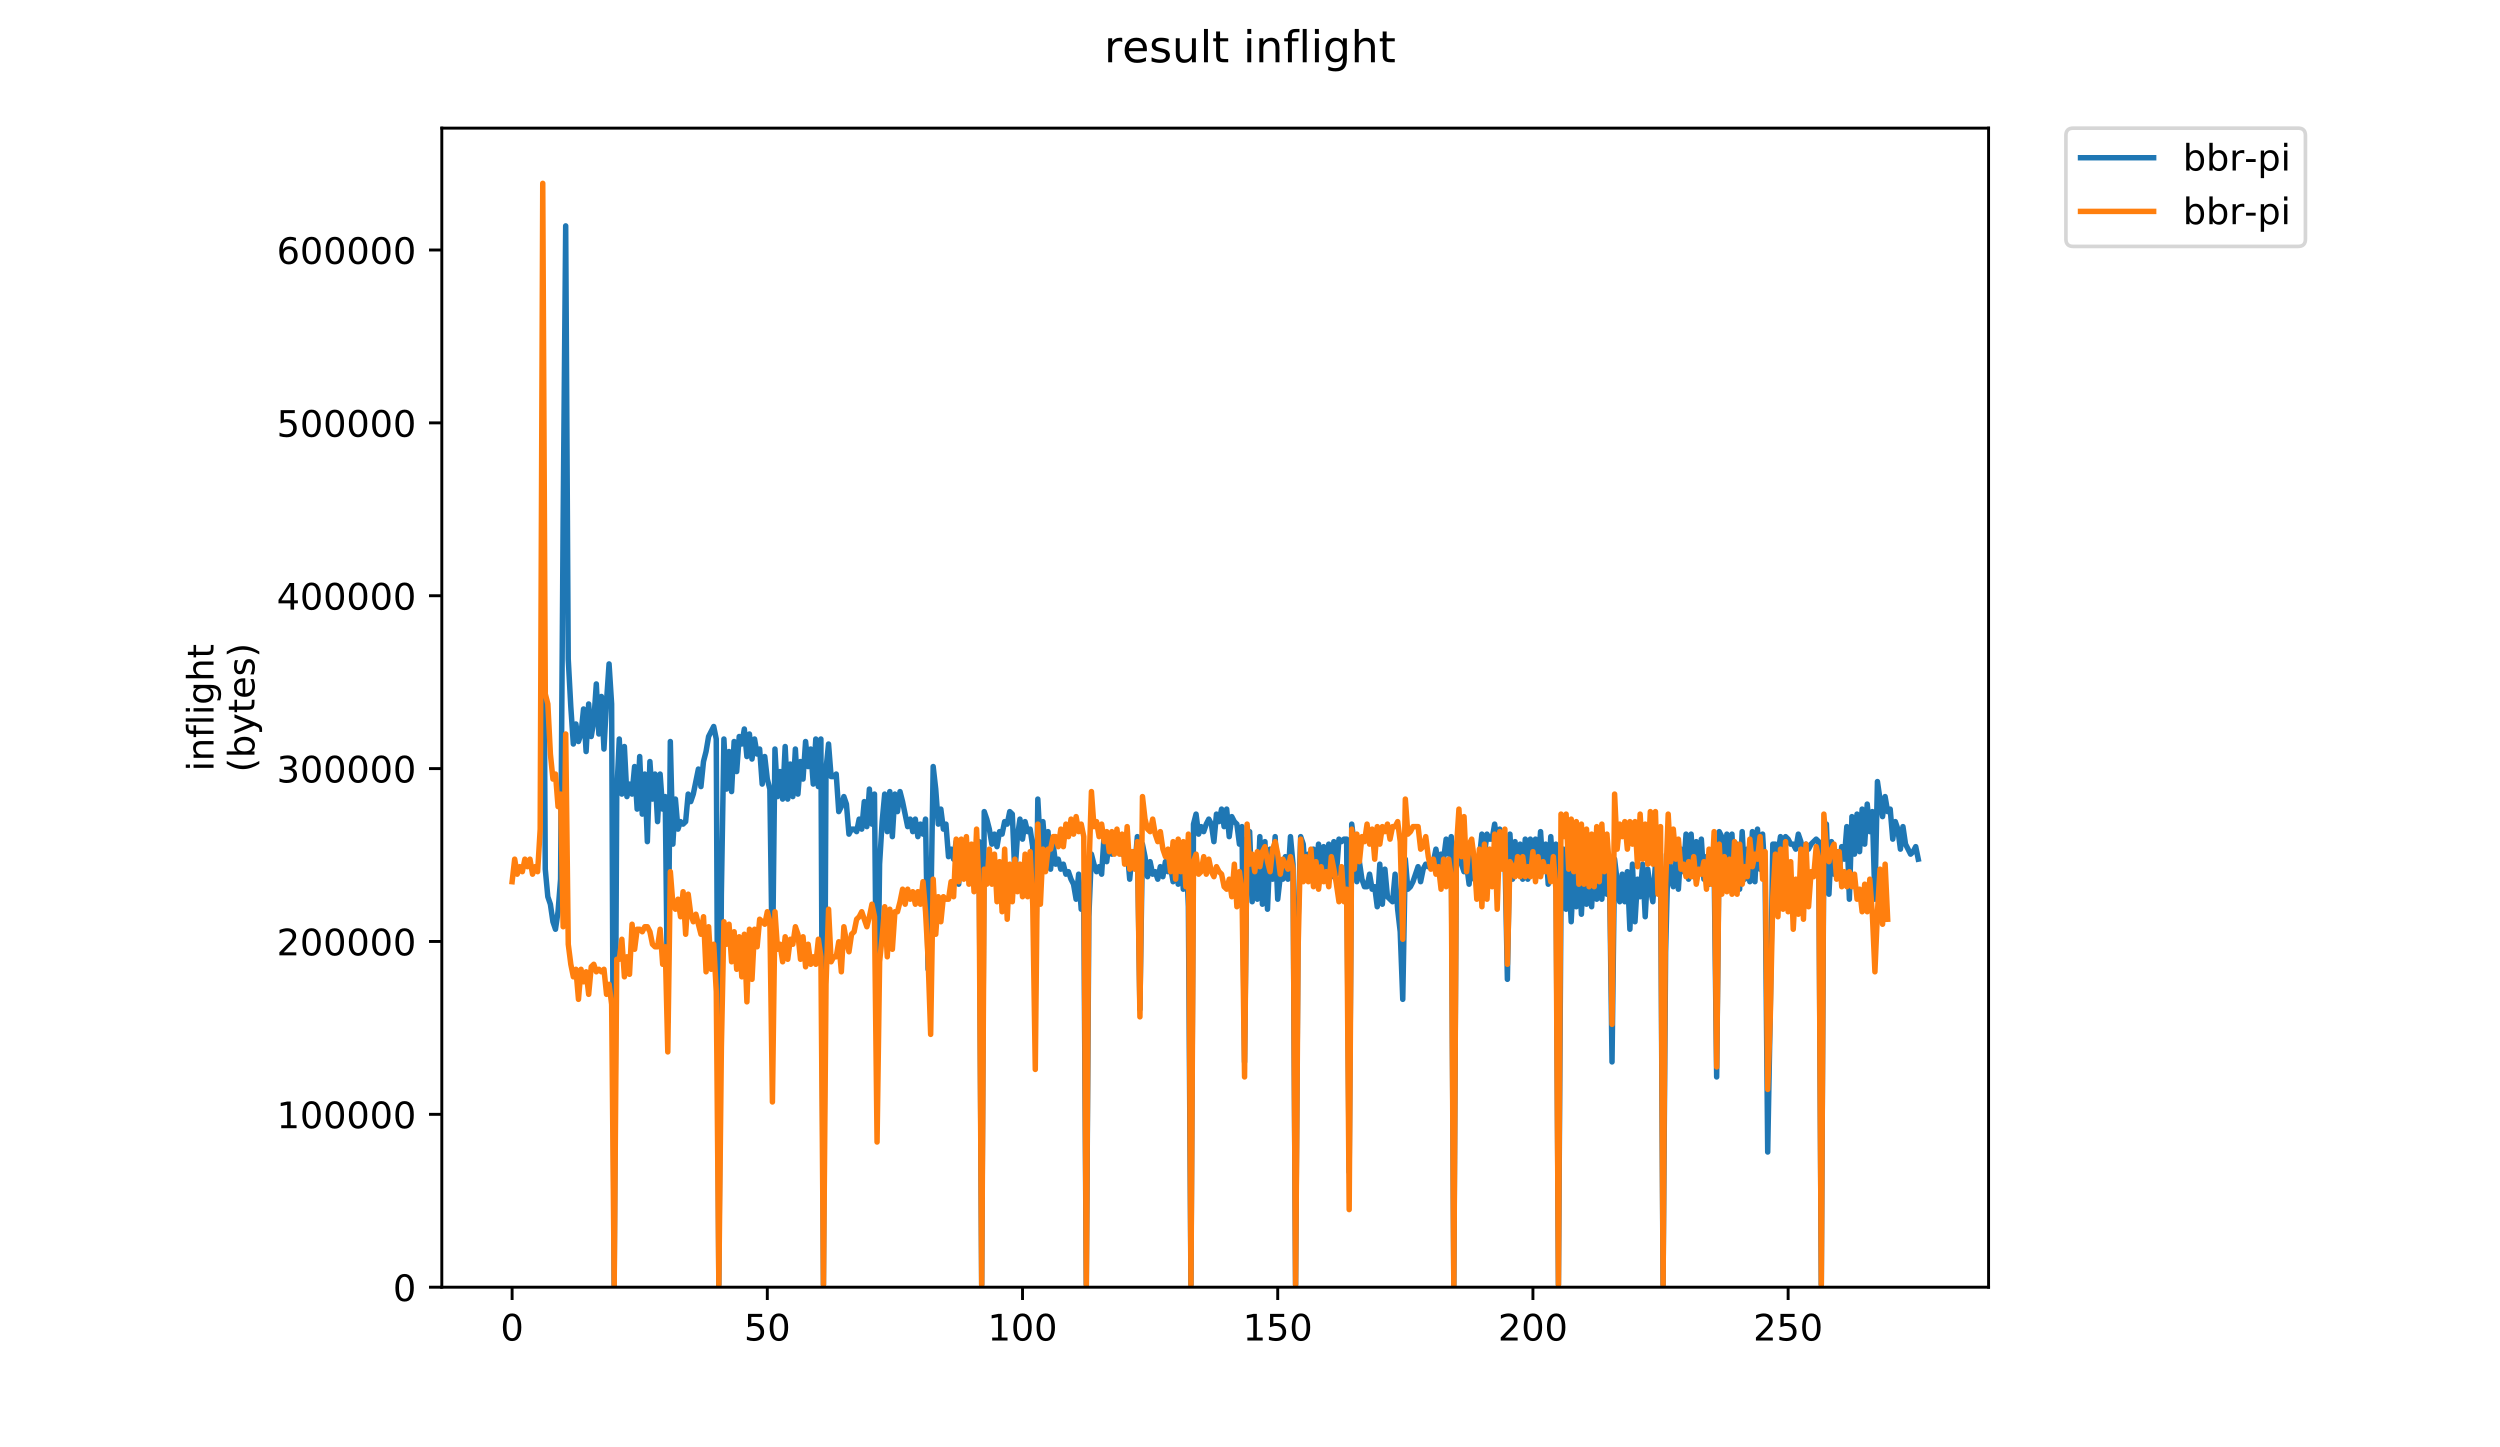 <?xml version="1.0" encoding="utf-8" standalone="no"?>
<!DOCTYPE svg PUBLIC "-//W3C//DTD SVG 1.1//EN"
  "http://www.w3.org/Graphics/SVG/1.1/DTD/svg11.dtd">
<!-- Created with matplotlib (https://matplotlib.org/) -->
<svg height="396pt" version="1.1" viewBox="0 0 684 396" width="684pt" xmlns="http://www.w3.org/2000/svg" xmlns:xlink="http://www.w3.org/1999/xlink">
 <defs>
  <style type="text/css">
*{stroke-linecap:butt;stroke-linejoin:round;}
  </style>
 </defs>
 <g id="figure_1">
  <g id="patch_1">
   <path d="M 0 396 
L 684 396 
L 684 0 
L 0 0 
z
" style="fill:#ffffff;"/>
  </g>
  <g id="axes_1">
   <g id="patch_2">
    <path d="M 120.879 352.174 
L 544.074 352.174 
L 544.074 35.062 
L 120.879 35.062 
z
" style="fill:#ffffff;"/>
   </g>
   <g id="matplotlib.axis_1">
    <g id="xtick_1">
     <g id="line2d_1">
      <defs>
       <path d="M 0 0 
L 0 3.5 
" id="ma298a50c3f" style="stroke:#000000;stroke-width:0.8;"/>
      </defs>
      <g>
       <use style="stroke:#000000;stroke-width:0.8;" x="140.113" xlink:href="#ma298a50c3f" y="352.174"/>
      </g>
     </g>
     <g id="text_1">
      <!-- 0 -->
      <defs>
       <path d="M 31.781 66.406 
Q 24.172 66.406 20.328 58.906 
Q 16.5 51.422 16.5 36.375 
Q 16.5 21.391 20.328 13.891 
Q 24.172 6.391 31.781 6.391 
Q 39.453 6.391 43.281 13.891 
Q 47.125 21.391 47.125 36.375 
Q 47.125 51.422 43.281 58.906 
Q 39.453 66.406 31.781 66.406 
z
M 31.781 74.219 
Q 44.047 74.219 50.516 64.516 
Q 56.984 54.828 56.984 36.375 
Q 56.984 17.969 50.516 8.266 
Q 44.047 -1.422 31.781 -1.422 
Q 19.531 -1.422 13.062 8.266 
Q 6.594 17.969 6.594 36.375 
Q 6.594 54.828 13.062 64.516 
Q 19.531 74.219 31.781 74.219 
z
" id="DejaVuSans-48"/>
      </defs>
      <g transform="translate(136.932 366.773)scale(0.1 -0.1)">
       <use xlink:href="#DejaVuSans-48"/>
      </g>
     </g>
    </g>
    <g id="xtick_2">
     <g id="line2d_2">
      <g>
       <use style="stroke:#000000;stroke-width:0.8;" x="209.937" xlink:href="#ma298a50c3f" y="352.174"/>
      </g>
     </g>
     <g id="text_2">
      <!-- 50 -->
      <defs>
       <path d="M 10.797 72.906 
L 49.516 72.906 
L 49.516 64.594 
L 19.828 64.594 
L 19.828 46.734 
Q 21.969 47.469 24.109 47.828 
Q 26.266 48.188 28.422 48.188 
Q 40.625 48.188 47.75 41.5 
Q 54.891 34.812 54.891 23.391 
Q 54.891 11.625 47.562 5.094 
Q 40.234 -1.422 26.906 -1.422 
Q 22.312 -1.422 17.547 -0.641 
Q 12.797 0.141 7.719 1.703 
L 7.719 11.625 
Q 12.109 9.234 16.797 8.062 
Q 21.484 6.891 26.703 6.891 
Q 35.156 6.891 40.078 11.328 
Q 45.016 15.766 45.016 23.391 
Q 45.016 31 40.078 35.438 
Q 35.156 39.891 26.703 39.891 
Q 22.75 39.891 18.812 39.016 
Q 14.891 38.141 10.797 36.281 
z
" id="DejaVuSans-53"/>
      </defs>
      <g transform="translate(203.575 366.773)scale(0.1 -0.1)">
       <use xlink:href="#DejaVuSans-53"/>
       <use x="63.623" xlink:href="#DejaVuSans-48"/>
      </g>
     </g>
    </g>
    <g id="xtick_3">
     <g id="line2d_3">
      <g>
       <use style="stroke:#000000;stroke-width:0.8;" x="279.761" xlink:href="#ma298a50c3f" y="352.174"/>
      </g>
     </g>
     <g id="text_3">
      <!-- 100 -->
      <defs>
       <path d="M 12.406 8.297 
L 28.516 8.297 
L 28.516 63.922 
L 10.984 60.406 
L 10.984 69.391 
L 28.422 72.906 
L 38.281 72.906 
L 38.281 8.297 
L 54.391 8.297 
L 54.391 0 
L 12.406 0 
z
" id="DejaVuSans-49"/>
      </defs>
      <g transform="translate(270.218 366.773)scale(0.1 -0.1)">
       <use xlink:href="#DejaVuSans-49"/>
       <use x="63.623" xlink:href="#DejaVuSans-48"/>
       <use x="127.246" xlink:href="#DejaVuSans-48"/>
      </g>
     </g>
    </g>
    <g id="xtick_4">
     <g id="line2d_4">
      <g>
       <use style="stroke:#000000;stroke-width:0.8;" x="349.585" xlink:href="#ma298a50c3f" y="352.174"/>
      </g>
     </g>
     <g id="text_4">
      <!-- 150 -->
      <g transform="translate(340.041 366.773)scale(0.1 -0.1)">
       <use xlink:href="#DejaVuSans-49"/>
       <use x="63.623" xlink:href="#DejaVuSans-53"/>
       <use x="127.246" xlink:href="#DejaVuSans-48"/>
      </g>
     </g>
    </g>
    <g id="xtick_5">
     <g id="line2d_5">
      <g>
       <use style="stroke:#000000;stroke-width:0.8;" x="419.409" xlink:href="#ma298a50c3f" y="352.174"/>
      </g>
     </g>
     <g id="text_5">
      <!-- 200 -->
      <defs>
       <path d="M 19.188 8.297 
L 53.609 8.297 
L 53.609 0 
L 7.328 0 
L 7.328 8.297 
Q 12.938 14.109 22.625 23.891 
Q 32.328 33.688 34.812 36.531 
Q 39.547 41.844 41.422 45.531 
Q 43.312 49.219 43.312 52.781 
Q 43.312 58.594 39.234 62.25 
Q 35.156 65.922 28.609 65.922 
Q 23.969 65.922 18.812 64.312 
Q 13.672 62.703 7.812 59.422 
L 7.812 69.391 
Q 13.766 71.781 18.938 73 
Q 24.125 74.219 28.422 74.219 
Q 39.75 74.219 46.484 68.547 
Q 53.219 62.891 53.219 53.422 
Q 53.219 48.922 51.531 44.891 
Q 49.859 40.875 45.406 35.406 
Q 44.188 33.984 37.641 27.219 
Q 31.109 20.453 19.188 8.297 
z
" id="DejaVuSans-50"/>
      </defs>
      <g transform="translate(409.865 366.773)scale(0.1 -0.1)">
       <use xlink:href="#DejaVuSans-50"/>
       <use x="63.623" xlink:href="#DejaVuSans-48"/>
       <use x="127.246" xlink:href="#DejaVuSans-48"/>
      </g>
     </g>
    </g>
    <g id="xtick_6">
     <g id="line2d_6">
      <g>
       <use style="stroke:#000000;stroke-width:0.8;" x="489.233" xlink:href="#ma298a50c3f" y="352.174"/>
      </g>
     </g>
     <g id="text_6">
      <!-- 250 -->
      <g transform="translate(479.689 366.773)scale(0.1 -0.1)">
       <use xlink:href="#DejaVuSans-50"/>
       <use x="63.623" xlink:href="#DejaVuSans-53"/>
       <use x="127.246" xlink:href="#DejaVuSans-48"/>
      </g>
     </g>
    </g>
   </g>
   <g id="matplotlib.axis_2">
    <g id="ytick_1">
     <g id="line2d_7">
      <defs>
       <path d="M 0 0 
L -3.5 0 
" id="me423c67034" style="stroke:#000000;stroke-width:0.8;"/>
      </defs>
      <g>
       <use style="stroke:#000000;stroke-width:0.8;" x="120.879" xlink:href="#me423c67034" y="352.174"/>
      </g>
     </g>
     <g id="text_7">
      <!-- 0 -->
      <g transform="translate(107.516 355.973)scale(0.1 -0.1)">
       <use xlink:href="#DejaVuSans-48"/>
      </g>
     </g>
    </g>
    <g id="ytick_2">
     <g id="line2d_8">
      <g>
       <use style="stroke:#000000;stroke-width:0.8;" x="120.879" xlink:href="#me423c67034" y="304.879"/>
      </g>
     </g>
     <g id="text_8">
      <!-- 100000 -->
      <g transform="translate(75.704 308.678)scale(0.1 -0.1)">
       <use xlink:href="#DejaVuSans-49"/>
       <use x="63.623" xlink:href="#DejaVuSans-48"/>
       <use x="127.246" xlink:href="#DejaVuSans-48"/>
       <use x="190.869" xlink:href="#DejaVuSans-48"/>
       <use x="254.492" xlink:href="#DejaVuSans-48"/>
       <use x="318.115" xlink:href="#DejaVuSans-48"/>
      </g>
     </g>
    </g>
    <g id="ytick_3">
     <g id="line2d_9">
      <g>
       <use style="stroke:#000000;stroke-width:0.8;" x="120.879" xlink:href="#me423c67034" y="257.584"/>
      </g>
     </g>
     <g id="text_9">
      <!-- 200000 -->
      <g transform="translate(75.704 261.383)scale(0.1 -0.1)">
       <use xlink:href="#DejaVuSans-50"/>
       <use x="63.623" xlink:href="#DejaVuSans-48"/>
       <use x="127.246" xlink:href="#DejaVuSans-48"/>
       <use x="190.869" xlink:href="#DejaVuSans-48"/>
       <use x="254.492" xlink:href="#DejaVuSans-48"/>
       <use x="318.115" xlink:href="#DejaVuSans-48"/>
      </g>
     </g>
    </g>
    <g id="ytick_4">
     <g id="line2d_10">
      <g>
       <use style="stroke:#000000;stroke-width:0.8;" x="120.879" xlink:href="#me423c67034" y="210.289"/>
      </g>
     </g>
     <g id="text_10">
      <!-- 300000 -->
      <defs>
       <path d="M 40.578 39.312 
Q 47.656 37.797 51.625 33 
Q 55.609 28.219 55.609 21.188 
Q 55.609 10.406 48.188 4.484 
Q 40.766 -1.422 27.094 -1.422 
Q 22.516 -1.422 17.656 -0.516 
Q 12.797 0.391 7.625 2.203 
L 7.625 11.719 
Q 11.719 9.328 16.594 8.109 
Q 21.484 6.891 26.812 6.891 
Q 36.078 6.891 40.938 10.547 
Q 45.797 14.203 45.797 21.188 
Q 45.797 27.641 41.281 31.266 
Q 36.766 34.906 28.719 34.906 
L 20.219 34.906 
L 20.219 43.016 
L 29.109 43.016 
Q 36.375 43.016 40.234 45.922 
Q 44.094 48.828 44.094 54.297 
Q 44.094 59.906 40.109 62.906 
Q 36.141 65.922 28.719 65.922 
Q 24.656 65.922 20.016 65.031 
Q 15.375 64.156 9.812 62.312 
L 9.812 71.094 
Q 15.438 72.656 20.344 73.438 
Q 25.25 74.219 29.594 74.219 
Q 40.828 74.219 47.359 69.109 
Q 53.906 64.016 53.906 55.328 
Q 53.906 49.266 50.438 45.094 
Q 46.969 40.922 40.578 39.312 
z
" id="DejaVuSans-51"/>
      </defs>
      <g transform="translate(75.704 214.088)scale(0.1 -0.1)">
       <use xlink:href="#DejaVuSans-51"/>
       <use x="63.623" xlink:href="#DejaVuSans-48"/>
       <use x="127.246" xlink:href="#DejaVuSans-48"/>
       <use x="190.869" xlink:href="#DejaVuSans-48"/>
       <use x="254.492" xlink:href="#DejaVuSans-48"/>
       <use x="318.115" xlink:href="#DejaVuSans-48"/>
      </g>
     </g>
    </g>
    <g id="ytick_5">
     <g id="line2d_11">
      <g>
       <use style="stroke:#000000;stroke-width:0.8;" x="120.879" xlink:href="#me423c67034" y="162.994"/>
      </g>
     </g>
     <g id="text_11">
      <!-- 400000 -->
      <defs>
       <path d="M 37.797 64.312 
L 12.891 25.391 
L 37.797 25.391 
z
M 35.203 72.906 
L 47.609 72.906 
L 47.609 25.391 
L 58.016 25.391 
L 58.016 17.188 
L 47.609 17.188 
L 47.609 0 
L 37.797 0 
L 37.797 17.188 
L 4.891 17.188 
L 4.891 26.703 
z
" id="DejaVuSans-52"/>
      </defs>
      <g transform="translate(75.704 166.793)scale(0.1 -0.1)">
       <use xlink:href="#DejaVuSans-52"/>
       <use x="63.623" xlink:href="#DejaVuSans-48"/>
       <use x="127.246" xlink:href="#DejaVuSans-48"/>
       <use x="190.869" xlink:href="#DejaVuSans-48"/>
       <use x="254.492" xlink:href="#DejaVuSans-48"/>
       <use x="318.115" xlink:href="#DejaVuSans-48"/>
      </g>
     </g>
    </g>
    <g id="ytick_6">
     <g id="line2d_12">
      <g>
       <use style="stroke:#000000;stroke-width:0.8;" x="120.879" xlink:href="#me423c67034" y="115.699"/>
      </g>
     </g>
     <g id="text_12">
      <!-- 500000 -->
      <g transform="translate(75.704 119.498)scale(0.1 -0.1)">
       <use xlink:href="#DejaVuSans-53"/>
       <use x="63.623" xlink:href="#DejaVuSans-48"/>
       <use x="127.246" xlink:href="#DejaVuSans-48"/>
       <use x="190.869" xlink:href="#DejaVuSans-48"/>
       <use x="254.492" xlink:href="#DejaVuSans-48"/>
       <use x="318.115" xlink:href="#DejaVuSans-48"/>
      </g>
     </g>
    </g>
    <g id="ytick_7">
     <g id="line2d_13">
      <g>
       <use style="stroke:#000000;stroke-width:0.8;" x="120.879" xlink:href="#me423c67034" y="68.404"/>
      </g>
     </g>
     <g id="text_13">
      <!-- 600000 -->
      <defs>
       <path d="M 33.016 40.375 
Q 26.375 40.375 22.484 35.828 
Q 18.609 31.297 18.609 23.391 
Q 18.609 15.531 22.484 10.953 
Q 26.375 6.391 33.016 6.391 
Q 39.656 6.391 43.531 10.953 
Q 47.406 15.531 47.406 23.391 
Q 47.406 31.297 43.531 35.828 
Q 39.656 40.375 33.016 40.375 
z
M 52.594 71.297 
L 52.594 62.312 
Q 48.875 64.062 45.094 64.984 
Q 41.312 65.922 37.594 65.922 
Q 27.828 65.922 22.672 59.328 
Q 17.531 52.734 16.797 39.406 
Q 19.672 43.656 24.016 45.922 
Q 28.375 48.188 33.594 48.188 
Q 44.578 48.188 50.953 41.516 
Q 57.328 34.859 57.328 23.391 
Q 57.328 12.156 50.688 5.359 
Q 44.047 -1.422 33.016 -1.422 
Q 20.359 -1.422 13.672 8.266 
Q 6.984 17.969 6.984 36.375 
Q 6.984 53.656 15.188 63.938 
Q 23.391 74.219 37.203 74.219 
Q 40.922 74.219 44.703 73.484 
Q 48.484 72.75 52.594 71.297 
z
" id="DejaVuSans-54"/>
      </defs>
      <g transform="translate(75.704 72.203)scale(0.1 -0.1)">
       <use xlink:href="#DejaVuSans-54"/>
       <use x="63.623" xlink:href="#DejaVuSans-48"/>
       <use x="127.246" xlink:href="#DejaVuSans-48"/>
       <use x="190.869" xlink:href="#DejaVuSans-48"/>
       <use x="254.492" xlink:href="#DejaVuSans-48"/>
       <use x="318.115" xlink:href="#DejaVuSans-48"/>
      </g>
     </g>
    </g>
    <g id="text_14">
     <!-- inflight -->
     <defs>
      <path d="M 9.422 54.688 
L 18.406 54.688 
L 18.406 0 
L 9.422 0 
z
M 9.422 75.984 
L 18.406 75.984 
L 18.406 64.594 
L 9.422 64.594 
z
" id="DejaVuSans-105"/>
      <path d="M 54.891 33.016 
L 54.891 0 
L 45.906 0 
L 45.906 32.719 
Q 45.906 40.484 42.875 44.328 
Q 39.844 48.188 33.797 48.188 
Q 26.516 48.188 22.312 43.547 
Q 18.109 38.922 18.109 30.906 
L 18.109 0 
L 9.078 0 
L 9.078 54.688 
L 18.109 54.688 
L 18.109 46.188 
Q 21.344 51.125 25.703 53.562 
Q 30.078 56 35.797 56 
Q 45.219 56 50.047 50.172 
Q 54.891 44.344 54.891 33.016 
z
" id="DejaVuSans-110"/>
      <path d="M 37.109 75.984 
L 37.109 68.5 
L 28.516 68.5 
Q 23.688 68.5 21.797 66.547 
Q 19.922 64.594 19.922 59.516 
L 19.922 54.688 
L 34.719 54.688 
L 34.719 47.703 
L 19.922 47.703 
L 19.922 0 
L 10.891 0 
L 10.891 47.703 
L 2.297 47.703 
L 2.297 54.688 
L 10.891 54.688 
L 10.891 58.5 
Q 10.891 67.625 15.141 71.797 
Q 19.391 75.984 28.609 75.984 
z
" id="DejaVuSans-102"/>
      <path d="M 9.422 75.984 
L 18.406 75.984 
L 18.406 0 
L 9.422 0 
z
" id="DejaVuSans-108"/>
      <path d="M 45.406 27.984 
Q 45.406 37.75 41.375 43.109 
Q 37.359 48.484 30.078 48.484 
Q 22.859 48.484 18.828 43.109 
Q 14.797 37.75 14.797 27.984 
Q 14.797 18.266 18.828 12.891 
Q 22.859 7.516 30.078 7.516 
Q 37.359 7.516 41.375 12.891 
Q 45.406 18.266 45.406 27.984 
z
M 54.391 6.781 
Q 54.391 -7.172 48.188 -13.984 
Q 42 -20.797 29.203 -20.797 
Q 24.469 -20.797 20.266 -20.094 
Q 16.062 -19.391 12.109 -17.922 
L 12.109 -9.188 
Q 16.062 -11.328 19.922 -12.344 
Q 23.781 -13.375 27.781 -13.375 
Q 36.625 -13.375 41.016 -8.766 
Q 45.406 -4.156 45.406 5.172 
L 45.406 9.625 
Q 42.625 4.781 38.281 2.391 
Q 33.938 0 27.875 0 
Q 17.828 0 11.672 7.656 
Q 5.516 15.328 5.516 27.984 
Q 5.516 40.672 11.672 48.328 
Q 17.828 56 27.875 56 
Q 33.938 56 38.281 53.609 
Q 42.625 51.219 45.406 46.391 
L 45.406 54.688 
L 54.391 54.688 
z
" id="DejaVuSans-103"/>
      <path d="M 54.891 33.016 
L 54.891 0 
L 45.906 0 
L 45.906 32.719 
Q 45.906 40.484 42.875 44.328 
Q 39.844 48.188 33.797 48.188 
Q 26.516 48.188 22.312 43.547 
Q 18.109 38.922 18.109 30.906 
L 18.109 0 
L 9.078 0 
L 9.078 75.984 
L 18.109 75.984 
L 18.109 46.188 
Q 21.344 51.125 25.703 53.562 
Q 30.078 56 35.797 56 
Q 45.219 56 50.047 50.172 
Q 54.891 44.344 54.891 33.016 
z
" id="DejaVuSans-104"/>
      <path d="M 18.312 70.219 
L 18.312 54.688 
L 36.812 54.688 
L 36.812 47.703 
L 18.312 47.703 
L 18.312 18.016 
Q 18.312 11.328 20.141 9.422 
Q 21.969 7.516 27.594 7.516 
L 36.812 7.516 
L 36.812 0 
L 27.594 0 
Q 17.188 0 13.234 3.875 
Q 9.281 7.766 9.281 18.016 
L 9.281 47.703 
L 2.688 47.703 
L 2.688 54.688 
L 9.281 54.688 
L 9.281 70.219 
z
" id="DejaVuSans-116"/>
     </defs>
     <g transform="translate(58.426 211.018)rotate(-90)scale(0.1 -0.1)">
      <use xlink:href="#DejaVuSans-105"/>
      <use x="27.783" xlink:href="#DejaVuSans-110"/>
      <use x="91.162" xlink:href="#DejaVuSans-102"/>
      <use x="126.367" xlink:href="#DejaVuSans-108"/>
      <use x="154.15" xlink:href="#DejaVuSans-105"/>
      <use x="181.934" xlink:href="#DejaVuSans-103"/>
      <use x="245.41" xlink:href="#DejaVuSans-104"/>
      <use x="308.789" xlink:href="#DejaVuSans-116"/>
     </g>
     <!-- (bytes) -->
     <defs>
      <path d="M 31 75.875 
Q 24.469 64.656 21.281 53.656 
Q 18.109 42.672 18.109 31.391 
Q 18.109 20.125 21.312 9.062 
Q 24.516 -2 31 -13.188 
L 23.188 -13.188 
Q 15.875 -1.703 12.234 9.375 
Q 8.594 20.453 8.594 31.391 
Q 8.594 42.281 12.203 53.312 
Q 15.828 64.359 23.188 75.875 
z
" id="DejaVuSans-40"/>
      <path d="M 48.688 27.297 
Q 48.688 37.203 44.609 42.844 
Q 40.531 48.484 33.406 48.484 
Q 26.266 48.484 22.188 42.844 
Q 18.109 37.203 18.109 27.297 
Q 18.109 17.391 22.188 11.75 
Q 26.266 6.109 33.406 6.109 
Q 40.531 6.109 44.609 11.75 
Q 48.688 17.391 48.688 27.297 
z
M 18.109 46.391 
Q 20.953 51.266 25.266 53.625 
Q 29.594 56 35.594 56 
Q 45.562 56 51.781 48.094 
Q 58.016 40.188 58.016 27.297 
Q 58.016 14.406 51.781 6.484 
Q 45.562 -1.422 35.594 -1.422 
Q 29.594 -1.422 25.266 0.953 
Q 20.953 3.328 18.109 8.203 
L 18.109 0 
L 9.078 0 
L 9.078 75.984 
L 18.109 75.984 
z
" id="DejaVuSans-98"/>
      <path d="M 32.172 -5.078 
Q 28.375 -14.844 24.75 -17.812 
Q 21.141 -20.797 15.094 -20.797 
L 7.906 -20.797 
L 7.906 -13.281 
L 13.188 -13.281 
Q 16.891 -13.281 18.938 -11.516 
Q 21 -9.766 23.484 -3.219 
L 25.094 0.875 
L 2.984 54.688 
L 12.5 54.688 
L 29.594 11.922 
L 46.688 54.688 
L 56.203 54.688 
z
" id="DejaVuSans-121"/>
      <path d="M 56.203 29.594 
L 56.203 25.203 
L 14.891 25.203 
Q 15.484 15.922 20.484 11.062 
Q 25.484 6.203 34.422 6.203 
Q 39.594 6.203 44.453 7.469 
Q 49.312 8.734 54.109 11.281 
L 54.109 2.781 
Q 49.266 0.734 44.188 -0.344 
Q 39.109 -1.422 33.891 -1.422 
Q 20.797 -1.422 13.156 6.188 
Q 5.516 13.812 5.516 26.812 
Q 5.516 40.234 12.766 48.109 
Q 20.016 56 32.328 56 
Q 43.359 56 49.781 48.891 
Q 56.203 41.797 56.203 29.594 
z
M 47.219 32.234 
Q 47.125 39.594 43.094 43.984 
Q 39.062 48.391 32.422 48.391 
Q 24.906 48.391 20.391 44.141 
Q 15.875 39.891 15.188 32.172 
z
" id="DejaVuSans-101"/>
      <path d="M 44.281 53.078 
L 44.281 44.578 
Q 40.484 46.531 36.375 47.5 
Q 32.281 48.484 27.875 48.484 
Q 21.188 48.484 17.844 46.438 
Q 14.5 44.391 14.5 40.281 
Q 14.5 37.156 16.891 35.375 
Q 19.281 33.594 26.516 31.984 
L 29.594 31.297 
Q 39.156 29.25 43.188 25.516 
Q 47.219 21.781 47.219 15.094 
Q 47.219 7.469 41.188 3.016 
Q 35.156 -1.422 24.609 -1.422 
Q 20.219 -1.422 15.453 -0.562 
Q 10.688 0.297 5.422 2 
L 5.422 11.281 
Q 10.406 8.688 15.234 7.391 
Q 20.062 6.109 24.812 6.109 
Q 31.156 6.109 34.562 8.281 
Q 37.984 10.453 37.984 14.406 
Q 37.984 18.062 35.516 20.016 
Q 33.062 21.969 24.703 23.781 
L 21.578 24.516 
Q 13.234 26.266 9.516 29.906 
Q 5.812 33.547 5.812 39.891 
Q 5.812 47.609 11.281 51.797 
Q 16.75 56 26.812 56 
Q 31.781 56 36.172 55.266 
Q 40.578 54.547 44.281 53.078 
z
" id="DejaVuSans-115"/>
      <path d="M 8.016 75.875 
L 15.828 75.875 
Q 23.141 64.359 26.781 53.312 
Q 30.422 42.281 30.422 31.391 
Q 30.422 20.453 26.781 9.375 
Q 23.141 -1.703 15.828 -13.188 
L 8.016 -13.188 
Q 14.5 -2 17.703 9.062 
Q 20.906 20.125 20.906 31.391 
Q 20.906 42.672 17.703 53.656 
Q 14.5 64.656 8.016 75.875 
z
" id="DejaVuSans-41"/>
     </defs>
     <g transform="translate(69.624 211.295)rotate(-90)scale(0.1 -0.1)">
      <use xlink:href="#DejaVuSans-40"/>
      <use x="39.014" xlink:href="#DejaVuSans-98"/>
      <use x="102.49" xlink:href="#DejaVuSans-121"/>
      <use x="161.67" xlink:href="#DejaVuSans-116"/>
      <use x="200.879" xlink:href="#DejaVuSans-101"/>
      <use x="262.402" xlink:href="#DejaVuSans-115"/>
      <use x="314.502" xlink:href="#DejaVuSans-41"/>
     </g>
    </g>
   </g>
   <g id="line2d_14">
    <path clip-path="url(#paf3072e31b)" d="M 148.487 113.168 
L 149.185 237.807 
L 149.883 245.34 
L 150.581 247.395 
L 151.28 252.189 
L 151.978 254.243 
L 152.676 249.449 
L 153.374 240.546 
L 154.073 142.615 
L 154.771 61.805 
L 155.469 180.281 
L 156.167 193.293 
L 156.866 203.566 
L 157.564 198.087 
L 158.262 202.881 
L 158.96 200.826 
L 159.658 193.978 
L 160.357 205.62 
L 161.055 192.608 
L 161.753 201.511 
L 162.451 197.402 
L 163.15 187.13 
L 163.848 200.826 
L 164.546 190.554 
L 165.244 204.935 
L 165.943 191.923 
L 166.641 181.651 
L 167.339 192.608 
L 168.037 352.174 
L 168.736 217.262 
L 169.434 202.196 
L 170.132 217.262 
L 170.83 204.25 
L 171.529 217.947 
L 172.227 214.523 
L 172.925 217.262 
L 173.623 209.729 
L 174.321 221.371 
L 175.02 206.99 
L 175.718 222.741 
L 176.416 211.784 
L 177.114 230.274 
L 177.813 208.359 
L 178.511 218.632 
L 179.209 211.784 
L 179.907 224.795 
L 180.606 211.784 
L 181.304 221.371 
L 182.002 217.947 
L 182.7 279.582 
L 183.399 202.881 
L 184.097 230.959 
L 184.795 218.632 
L 185.493 226.85 
L 186.192 224.795 
L 186.89 225.48 
L 187.588 224.795 
L 188.286 217.262 
L 188.985 219.317 
L 189.683 217.262 
L 191.079 210.414 
L 191.777 215.208 
L 192.476 208.359 
L 193.174 205.62 
L 193.872 201.511 
L 195.269 198.772 
L 195.967 202.196 
L 196.665 351.489 
L 197.363 244.655 
L 198.062 202.196 
L 198.76 215.893 
L 199.458 205.62 
L 200.156 216.577 
L 200.855 202.881 
L 201.553 211.099 
L 202.251 201.511 
L 202.949 203.566 
L 203.648 199.457 
L 204.346 206.99 
L 205.044 200.826 
L 205.742 207.675 
L 206.441 202.196 
L 207.139 206.305 
L 207.837 204.935 
L 208.535 214.523 
L 209.233 206.99 
L 209.932 213.153 
L 210.63 215.893 
L 211.328 266.57 
L 212.026 204.935 
L 212.725 217.947 
L 213.423 211.099 
L 214.121 218.632 
L 214.819 204.25 
L 215.518 218.632 
L 216.216 209.044 
L 216.914 217.947 
L 217.612 204.935 
L 218.311 217.262 
L 219.009 208.359 
L 219.707 213.153 
L 220.405 202.881 
L 221.104 209.729 
L 221.802 204.935 
L 222.5 214.523 
L 223.198 202.196 
L 223.897 215.208 
L 224.595 202.196 
L 225.293 351.489 
L 225.991 210.414 
L 226.689 203.566 
L 227.388 212.468 
L 228.086 212.468 
L 228.784 211.784 
L 229.482 222.056 
L 230.181 220.686 
L 230.879 217.947 
L 231.577 220.002 
L 232.275 228.219 
L 232.974 226.85 
L 233.672 226.85 
L 234.37 227.535 
L 235.068 224.11 
L 235.767 226.85 
L 236.465 219.317 
L 237.163 226.165 
L 237.861 215.893 
L 238.56 225.48 
L 239.258 217.262 
L 239.956 291.909 
L 240.654 236.437 
L 241.352 224.795 
L 242.051 217.262 
L 242.749 227.535 
L 243.447 216.577 
L 244.145 228.904 
L 244.844 217.262 
L 245.542 222.056 
L 246.24 216.577 
L 246.938 219.317 
L 248.335 226.165 
L 249.033 224.11 
L 249.731 227.535 
L 250.43 224.11 
L 251.128 228.904 
L 251.826 225.48 
L 252.524 228.219 
L 253.223 224.11 
L 253.921 265.2 
L 254.619 252.189 
L 255.317 209.729 
L 256.016 215.893 
L 256.714 225.48 
L 257.412 221.371 
L 258.11 226.85 
L 258.808 225.48 
L 259.507 234.383 
L 260.205 232.328 
L 260.903 235.068 
L 261.601 230.274 
L 262.3 241.916 
L 262.998 231.644 
L 263.696 235.068 
L 264.394 232.328 
L 265.093 237.122 
L 266.489 231.644 
L 267.187 234.383 
L 267.886 230.274 
L 268.584 351.489 
L 269.282 222.056 
L 269.98 224.11 
L 270.679 226.85 
L 271.377 230.959 
L 272.075 228.219 
L 272.773 231.644 
L 273.472 227.535 
L 274.17 228.219 
L 274.868 224.795 
L 275.566 225.48 
L 276.264 222.056 
L 276.963 222.741 
L 277.661 239.177 
L 278.359 228.904 
L 279.057 224.11 
L 279.756 229.589 
L 280.454 224.795 
L 281.152 227.535 
L 281.85 226.85 
L 282.549 231.644 
L 283.247 272.734 
L 283.945 218.632 
L 284.643 231.644 
L 285.342 224.795 
L 286.04 233.013 
L 286.738 227.535 
L 287.436 237.807 
L 288.135 230.959 
L 288.833 236.437 
L 289.531 235.068 
L 290.229 237.807 
L 290.928 236.437 
L 291.626 239.177 
L 292.324 238.492 
L 293.022 240.546 
L 293.72 241.916 
L 294.419 246.025 
L 295.117 239.177 
L 295.815 248.764 
L 296.513 245.34 
L 297.212 351.489 
L 297.91 250.819 
L 298.608 233.698 
L 299.306 236.437 
L 300.005 238.492 
L 300.703 237.122 
L 301.401 239.177 
L 302.099 228.219 
L 302.798 235.753 
L 303.496 229.589 
L 304.194 233.698 
L 304.892 228.219 
L 305.591 233.013 
L 306.289 230.959 
L 306.987 233.698 
L 307.685 229.589 
L 308.383 232.328 
L 309.082 240.546 
L 309.78 233.013 
L 310.478 237.122 
L 311.176 228.904 
L 311.875 276.158 
L 312.573 230.959 
L 313.271 234.383 
L 313.969 239.862 
L 314.668 235.753 
L 315.366 239.177 
L 316.064 238.492 
L 316.762 240.546 
L 317.461 237.122 
L 318.159 239.862 
L 318.857 235.753 
L 319.555 238.492 
L 320.254 237.122 
L 320.952 241.231 
L 321.65 231.644 
L 322.348 241.916 
L 323.047 232.328 
L 323.745 243.286 
L 324.443 230.959 
L 325.141 248.08 
L 325.839 351.489 
L 326.538 225.48 
L 327.236 222.741 
L 327.934 228.219 
L 328.632 226.165 
L 329.331 227.535 
L 330.029 225.48 
L 330.727 224.11 
L 331.425 225.48 
L 332.124 230.274 
L 332.822 222.741 
L 333.52 224.795 
L 334.218 221.371 
L 334.917 226.165 
L 335.615 221.371 
L 336.313 228.904 
L 337.011 223.426 
L 337.71 224.795 
L 338.408 225.48 
L 339.106 230.959 
L 339.804 226.165 
L 340.503 290.539 
L 341.201 229.589 
L 341.899 227.535 
L 342.597 246.71 
L 343.295 234.383 
L 343.994 246.025 
L 344.692 228.904 
L 345.39 247.395 
L 346.088 230.274 
L 346.787 248.764 
L 347.485 232.328 
L 348.183 240.546 
L 348.881 228.904 
L 349.58 246.025 
L 350.278 239.862 
L 350.976 240.546 
L 351.674 234.383 
L 352.373 240.546 
L 353.071 228.904 
L 353.769 236.437 
L 354.467 351.489 
L 355.166 251.504 
L 355.864 228.904 
L 356.562 230.959 
L 357.26 239.862 
L 357.959 233.698 
L 358.657 237.122 
L 359.355 232.328 
L 360.053 238.492 
L 360.751 230.959 
L 361.45 239.862 
L 362.148 231.644 
L 362.846 238.492 
L 363.544 230.959 
L 364.243 239.862 
L 364.941 230.274 
L 365.639 239.177 
L 366.337 229.589 
L 367.036 230.274 
L 367.734 229.589 
L 368.432 229.589 
L 369.13 320.672 
L 369.829 225.48 
L 370.527 230.959 
L 371.225 241.231 
L 371.923 235.753 
L 372.622 240.546 
L 373.32 242.601 
L 374.018 242.601 
L 374.716 239.177 
L 375.414 243.286 
L 376.113 242.601 
L 376.811 248.08 
L 377.509 236.437 
L 378.207 247.395 
L 378.906 237.807 
L 379.604 245.34 
L 381 246.71 
L 381.699 239.177 
L 382.397 248.764 
L 383.095 254.928 
L 383.793 273.418 
L 384.492 235.068 
L 385.19 243.286 
L 385.888 242.601 
L 386.586 241.231 
L 387.983 237.122 
L 388.681 241.231 
L 389.379 237.807 
L 390.078 236.437 
L 390.776 237.122 
L 392.172 235.753 
L 392.87 232.328 
L 393.569 236.437 
L 394.267 233.698 
L 394.965 235.068 
L 395.663 229.589 
L 396.362 233.698 
L 397.06 228.904 
L 397.758 351.489 
L 398.456 230.959 
L 399.155 228.904 
L 399.853 236.437 
L 400.551 238.492 
L 401.249 236.437 
L 401.948 241.916 
L 402.646 233.698 
L 403.344 240.546 
L 404.042 235.068 
L 404.741 235.068 
L 405.439 228.219 
L 406.137 233.698 
L 406.835 228.219 
L 407.534 229.589 
L 408.232 229.589 
L 408.93 225.48 
L 409.628 230.274 
L 410.326 226.85 
L 411.723 232.328 
L 412.421 267.94 
L 413.119 228.219 
L 413.818 240.546 
L 414.516 230.274 
L 415.214 237.122 
L 415.912 230.959 
L 416.611 240.546 
L 417.309 229.589 
L 418.007 240.546 
L 418.705 229.589 
L 419.404 237.122 
L 420.102 229.589 
L 420.8 237.122 
L 421.498 227.535 
L 422.197 238.492 
L 422.895 230.959 
L 423.593 241.916 
L 424.291 228.904 
L 424.99 239.177 
L 425.688 230.959 
L 426.386 351.489 
L 427.084 246.025 
L 427.782 232.328 
L 428.481 248.764 
L 429.179 237.807 
L 429.877 252.189 
L 430.575 237.807 
L 431.274 248.08 
L 431.972 235.068 
L 432.67 250.134 
L 433.368 235.068 
L 434.067 247.395 
L 434.765 235.068 
L 435.463 248.08 
L 436.161 235.753 
L 436.86 246.025 
L 437.558 241.231 
L 438.256 246.025 
L 438.954 236.437 
L 439.653 244.655 
L 440.351 237.807 
L 441.049 290.539 
L 441.747 235.068 
L 443.144 246.71 
L 443.842 239.177 
L 444.54 246.71 
L 445.238 238.492 
L 445.937 254.243 
L 446.635 236.437 
L 447.333 252.189 
L 448.031 240.546 
L 448.73 245.34 
L 449.428 236.437 
L 450.126 250.819 
L 450.824 237.807 
L 451.523 243.286 
L 452.221 246.71 
L 452.919 236.437 
L 453.617 241.231 
L 454.316 233.698 
L 455.014 351.489 
L 455.712 260.407 
L 456.41 233.013 
L 457.109 240.546 
L 457.807 242.601 
L 458.505 233.698 
L 459.203 243.286 
L 459.901 232.328 
L 460.6 238.492 
L 461.298 228.219 
L 461.996 240.546 
L 462.694 228.219 
L 463.393 239.862 
L 464.091 230.274 
L 464.789 237.807 
L 465.487 229.589 
L 466.186 240.546 
L 466.884 234.383 
L 467.582 241.916 
L 468.28 235.068 
L 468.979 236.437 
L 469.677 294.648 
L 470.375 227.535 
L 471.073 228.904 
L 471.772 237.807 
L 472.47 228.219 
L 473.168 242.601 
L 473.866 228.219 
L 474.565 243.286 
L 475.263 230.959 
L 475.961 243.286 
L 476.659 227.535 
L 477.357 240.546 
L 478.056 232.328 
L 478.754 241.231 
L 479.452 227.535 
L 480.15 241.231 
L 480.849 226.85 
L 481.547 237.807 
L 482.245 228.219 
L 482.943 239.862 
L 483.642 315.193 
L 484.34 276.843 
L 485.038 230.959 
L 485.736 230.959 
L 486.435 233.698 
L 487.133 228.904 
L 487.831 233.698 
L 488.529 228.904 
L 489.228 229.589 
L 489.926 230.959 
L 490.624 230.959 
L 491.322 232.328 
L 492.02 228.219 
L 492.719 230.274 
L 493.417 235.068 
L 494.115 230.959 
L 494.813 232.328 
L 495.512 230.959 
L 496.908 229.589 
L 497.606 230.274 
L 498.305 351.489 
L 499.003 229.589 
L 499.701 225.48 
L 500.399 244.655 
L 501.098 230.274 
L 501.796 239.177 
L 502.494 233.013 
L 503.192 238.492 
L 503.891 231.644 
L 504.589 235.068 
L 505.287 226.165 
L 505.985 246.025 
L 506.684 223.426 
L 507.382 233.698 
L 508.08 222.741 
L 508.778 233.013 
L 509.476 221.371 
L 510.175 230.959 
L 510.873 220.002 
L 511.571 227.535 
L 512.269 222.056 
L 512.968 246.025 
L 513.666 213.838 
L 515.062 223.426 
L 515.761 217.947 
L 516.459 222.056 
L 517.157 221.371 
L 517.855 229.589 
L 518.554 224.795 
L 519.252 226.85 
L 519.95 232.328 
L 520.648 226.165 
L 521.347 230.959 
L 522.743 233.698 
L 523.441 233.013 
L 524.14 231.644 
L 524.838 235.068 
L 524.838 235.068 
" style="fill:none;stroke:#1f77b4;stroke-linecap:square;stroke-width:1.5;"/>
   </g>
   <g id="line2d_15">
    <path clip-path="url(#paf3072e31b)" d="M 140.115 241.231 
L 140.813 235.068 
L 141.511 239.177 
L 142.209 237.122 
L 142.908 238.492 
L 143.606 235.068 
L 144.304 237.122 
L 145.002 235.068 
L 145.701 239.177 
L 146.399 237.122 
L 147.097 238.492 
L 147.795 226.85 
L 148.494 50.163 
L 149.192 189.869 
L 149.89 192.608 
L 150.588 206.305 
L 151.287 213.153 
L 151.985 211.784 
L 152.683 220.686 
L 153.381 217.262 
L 154.08 253.558 
L 154.778 200.826 
L 155.476 258.352 
L 156.174 263.831 
L 156.872 267.255 
L 157.571 265.2 
L 158.269 273.418 
L 158.967 265.2 
L 159.665 268.625 
L 160.364 265.885 
L 161.062 272.049 
L 161.76 264.516 
L 162.458 263.831 
L 163.157 265.885 
L 163.855 265.2 
L 164.553 265.885 
L 165.251 265.2 
L 165.95 272.049 
L 166.648 269.309 
L 167.346 274.788 
L 168.044 351.489 
L 168.743 262.461 
L 169.441 262.461 
L 170.139 256.982 
L 170.837 267.255 
L 171.536 261.776 
L 172.234 266.57 
L 172.932 252.873 
L 173.63 259.722 
L 174.328 254.243 
L 175.027 254.243 
L 175.725 254.928 
L 176.423 253.558 
L 177.121 253.558 
L 177.82 254.928 
L 178.518 258.352 
L 179.216 259.037 
L 179.914 259.037 
L 180.613 254.243 
L 181.311 263.831 
L 182.009 259.037 
L 182.707 287.8 
L 183.406 238.492 
L 184.104 247.395 
L 184.802 248.764 
L 185.5 246.025 
L 186.199 250.819 
L 186.897 243.971 
L 187.595 255.613 
L 188.293 244.655 
L 188.992 250.134 
L 189.69 252.189 
L 190.388 250.134 
L 191.784 255.613 
L 192.483 250.819 
L 193.181 265.885 
L 193.879 253.558 
L 194.577 265.2 
L 195.276 258.352 
L 195.974 271.364 
L 196.672 351.489 
L 197.37 286.43 
L 198.069 252.189 
L 198.767 258.352 
L 199.465 252.873 
L 200.163 263.146 
L 200.862 254.928 
L 201.56 265.2 
L 202.258 256.298 
L 202.956 267.255 
L 203.655 255.613 
L 204.353 274.103 
L 205.051 254.243 
L 205.749 267.94 
L 206.448 254.243 
L 207.146 259.037 
L 207.844 251.504 
L 209.24 252.873 
L 209.939 249.449 
L 210.637 252.189 
L 211.335 301.497 
L 212.033 249.449 
L 212.732 259.722 
L 213.43 258.352 
L 214.128 263.146 
L 214.826 256.298 
L 215.525 262.461 
L 216.223 256.982 
L 216.921 258.352 
L 217.619 253.558 
L 218.318 255.613 
L 219.016 262.461 
L 219.714 256.298 
L 220.412 264.516 
L 221.111 258.352 
L 221.809 263.831 
L 222.507 261.776 
L 223.205 263.831 
L 223.903 256.982 
L 224.602 261.776 
L 225.3 351.489 
L 225.998 269.309 
L 226.696 248.764 
L 227.395 263.146 
L 228.093 261.776 
L 228.791 261.776 
L 229.489 257.667 
L 230.188 265.885 
L 230.886 253.558 
L 231.584 257.667 
L 232.282 260.407 
L 232.981 255.613 
L 233.679 254.928 
L 234.377 251.504 
L 235.075 250.819 
L 235.774 249.449 
L 237.17 253.558 
L 237.868 250.819 
L 238.567 247.395 
L 239.265 250.819 
L 239.963 312.454 
L 240.661 263.146 
L 241.359 256.298 
L 242.058 248.08 
L 242.756 261.776 
L 243.454 248.764 
L 244.152 259.722 
L 244.851 249.449 
L 245.549 249.449 
L 246.247 246.71 
L 246.945 243.286 
L 247.644 247.395 
L 248.342 243.286 
L 249.04 246.025 
L 249.738 243.971 
L 250.437 247.395 
L 251.135 243.971 
L 251.833 247.395 
L 252.531 241.231 
L 253.23 249.449 
L 253.928 262.461 
L 254.626 283.006 
L 255.324 240.546 
L 256.023 255.613 
L 256.721 245.34 
L 257.419 252.189 
L 258.117 245.34 
L 258.815 246.025 
L 259.514 246.025 
L 260.212 241.231 
L 260.91 245.34 
L 261.608 229.589 
L 262.307 241.231 
L 263.005 229.589 
L 263.703 240.546 
L 264.401 228.904 
L 265.1 241.916 
L 265.798 230.959 
L 266.496 243.971 
L 267.194 226.85 
L 267.893 244.655 
L 268.591 351.489 
L 269.289 237.807 
L 269.987 241.916 
L 270.686 232.328 
L 271.384 241.916 
L 272.082 233.698 
L 272.78 246.71 
L 273.478 235.753 
L 274.177 249.449 
L 274.875 232.328 
L 275.573 251.504 
L 276.271 236.437 
L 276.97 246.71 
L 277.668 235.068 
L 278.366 243.971 
L 279.064 236.437 
L 279.763 245.34 
L 280.461 233.698 
L 281.159 245.34 
L 281.857 233.013 
L 282.556 247.395 
L 283.254 292.594 
L 283.952 225.48 
L 284.65 247.395 
L 285.349 232.328 
L 286.047 238.492 
L 286.745 232.328 
L 287.443 232.328 
L 288.142 228.904 
L 288.84 228.904 
L 289.538 231.644 
L 290.236 226.85 
L 290.934 231.644 
L 291.633 225.48 
L 292.331 228.904 
L 293.029 224.11 
L 293.727 228.219 
L 294.426 223.426 
L 295.124 227.535 
L 295.822 225.48 
L 296.52 228.904 
L 297.219 351.489 
L 297.917 238.492 
L 298.615 216.577 
L 299.313 226.165 
L 300.012 224.795 
L 300.71 228.904 
L 301.408 225.48 
L 302.106 230.274 
L 302.805 227.535 
L 303.503 233.013 
L 304.201 227.535 
L 304.899 233.698 
L 305.598 226.85 
L 306.296 233.698 
L 306.994 228.219 
L 307.692 236.437 
L 308.39 226.165 
L 309.089 237.807 
L 309.787 233.013 
L 310.485 237.807 
L 311.183 230.274 
L 311.882 278.212 
L 312.58 217.947 
L 313.278 224.11 
L 313.976 226.85 
L 314.675 227.535 
L 315.373 224.11 
L 316.071 228.219 
L 316.769 230.274 
L 317.468 227.535 
L 318.166 232.328 
L 318.864 234.383 
L 319.562 232.328 
L 320.261 238.492 
L 320.959 230.274 
L 321.657 240.546 
L 322.355 229.589 
L 323.054 238.492 
L 323.752 230.274 
L 324.45 242.601 
L 325.148 228.219 
L 325.846 351.489 
L 326.545 235.753 
L 327.243 233.698 
L 327.941 239.177 
L 328.639 238.492 
L 329.338 234.383 
L 330.036 239.177 
L 330.734 235.068 
L 331.432 238.492 
L 332.131 239.862 
L 332.829 237.122 
L 333.527 238.492 
L 334.225 239.177 
L 334.924 242.601 
L 335.622 243.286 
L 336.32 240.546 
L 337.018 245.34 
L 337.717 236.437 
L 338.415 248.08 
L 339.113 238.492 
L 339.811 243.971 
L 340.509 294.648 
L 341.208 225.48 
L 341.906 236.437 
L 342.604 233.698 
L 343.302 238.492 
L 344.001 233.013 
L 344.699 237.122 
L 345.397 233.013 
L 346.095 231.644 
L 346.794 235.753 
L 347.492 238.492 
L 348.19 232.328 
L 348.888 230.274 
L 349.587 233.698 
L 350.285 239.177 
L 350.983 235.068 
L 352.38 237.807 
L 353.078 234.383 
L 353.776 237.807 
L 354.474 351.489 
L 355.173 259.037 
L 355.871 229.589 
L 356.569 241.231 
L 357.267 234.383 
L 357.965 241.231 
L 358.664 232.328 
L 359.362 242.601 
L 360.06 235.753 
L 360.758 243.286 
L 361.457 237.122 
L 362.155 241.231 
L 362.853 238.492 
L 363.551 242.601 
L 364.25 234.383 
L 364.948 237.807 
L 365.646 241.916 
L 366.344 246.71 
L 367.043 237.122 
L 367.741 246.71 
L 368.439 243.286 
L 369.137 330.944 
L 369.836 226.85 
L 370.534 237.807 
L 371.232 228.219 
L 371.93 235.753 
L 372.629 228.904 
L 373.327 230.274 
L 374.025 225.48 
L 374.723 230.959 
L 375.421 226.85 
L 376.12 235.068 
L 376.818 226.165 
L 377.516 230.959 
L 378.214 226.165 
L 378.913 227.535 
L 379.611 225.48 
L 380.309 229.589 
L 381.007 226.165 
L 381.706 226.165 
L 382.404 224.795 
L 383.102 230.274 
L 383.8 256.982 
L 384.499 218.632 
L 385.197 228.219 
L 385.895 227.535 
L 386.593 226.165 
L 387.99 226.165 
L 388.688 232.328 
L 389.386 231.644 
L 390.085 228.904 
L 390.783 234.383 
L 391.481 237.807 
L 392.179 235.068 
L 392.877 239.177 
L 393.576 237.122 
L 394.274 243.286 
L 394.972 235.068 
L 395.67 242.601 
L 396.369 235.068 
L 397.067 239.862 
L 397.765 352.174 
L 398.463 232.328 
L 399.162 221.371 
L 399.86 234.383 
L 400.558 223.426 
L 401.256 238.492 
L 401.955 230.959 
L 402.653 229.589 
L 403.351 235.068 
L 404.049 246.025 
L 404.748 232.328 
L 405.446 248.08 
L 406.144 230.959 
L 406.842 246.025 
L 407.54 232.328 
L 408.239 242.601 
L 408.937 228.219 
L 409.635 248.764 
L 410.333 227.535 
L 411.032 237.807 
L 411.73 226.85 
L 412.428 263.831 
L 413.126 235.753 
L 413.825 237.122 
L 414.523 239.862 
L 415.221 234.383 
L 415.919 239.862 
L 416.618 234.383 
L 417.316 239.862 
L 418.014 237.122 
L 418.712 239.862 
L 419.411 233.013 
L 420.109 241.231 
L 420.807 234.383 
L 421.505 239.862 
L 422.204 235.753 
L 422.902 238.492 
L 423.6 237.122 
L 424.298 241.231 
L 424.996 234.383 
L 425.695 243.286 
L 426.393 351.489 
L 427.091 222.741 
L 427.789 228.904 
L 428.488 222.741 
L 429.186 237.807 
L 429.884 224.11 
L 430.582 238.492 
L 431.281 224.795 
L 431.979 241.916 
L 432.677 225.48 
L 433.375 241.916 
L 434.074 226.85 
L 434.772 242.601 
L 435.47 228.219 
L 436.168 242.601 
L 436.867 226.165 
L 437.565 241.231 
L 438.263 225.48 
L 438.961 238.492 
L 439.66 228.219 
L 440.358 237.807 
L 441.056 280.267 
L 441.754 217.262 
L 442.452 232.328 
L 443.151 225.48 
L 443.849 228.904 
L 444.547 224.795 
L 445.245 232.328 
L 445.944 224.795 
L 446.642 230.959 
L 447.34 224.795 
L 448.038 237.122 
L 448.737 222.741 
L 449.435 235.068 
L 450.133 225.48 
L 450.831 236.437 
L 451.53 222.056 
L 452.228 236.437 
L 452.926 222.056 
L 453.624 244.655 
L 454.323 226.165 
L 455.021 351.489 
L 455.719 241.916 
L 456.417 222.741 
L 457.116 235.753 
L 457.814 226.85 
L 458.512 235.068 
L 459.21 229.589 
L 459.908 237.807 
L 460.607 236.437 
L 461.305 239.862 
L 462.003 235.753 
L 462.701 239.862 
L 463.4 234.383 
L 464.098 241.916 
L 464.796 237.807 
L 465.494 239.177 
L 466.193 235.753 
L 466.891 243.286 
L 467.589 232.328 
L 468.287 241.916 
L 468.986 227.535 
L 469.684 291.909 
L 470.382 230.959 
L 471.08 244.655 
L 471.779 234.383 
L 472.477 243.971 
L 473.175 235.068 
L 473.873 244.655 
L 474.571 230.274 
L 475.27 244.655 
L 475.968 230.959 
L 476.666 241.916 
L 477.364 237.122 
L 478.063 239.862 
L 478.761 229.589 
L 479.459 237.122 
L 480.157 233.698 
L 480.856 235.068 
L 481.554 228.904 
L 482.252 240.546 
L 482.95 233.013 
L 483.649 298.072 
L 484.347 278.212 
L 485.045 245.34 
L 485.743 233.698 
L 486.442 250.819 
L 487.14 232.328 
L 487.838 248.764 
L 488.536 230.274 
L 489.235 249.449 
L 489.933 235.753 
L 490.631 254.243 
L 491.329 240.546 
L 492.027 250.134 
L 492.726 232.328 
L 493.424 251.504 
L 494.122 230.959 
L 494.82 248.08 
L 495.519 238.492 
L 496.217 239.862 
L 496.915 231.644 
L 497.613 235.068 
L 498.312 351.489 
L 499.01 222.741 
L 499.708 232.328 
L 500.406 235.753 
L 501.105 232.328 
L 501.803 230.959 
L 502.501 240.546 
L 503.199 233.013 
L 503.898 242.601 
L 504.596 238.492 
L 505.294 242.601 
L 505.992 238.492 
L 506.691 242.601 
L 507.389 239.177 
L 508.087 246.025 
L 508.785 243.286 
L 509.483 249.449 
L 510.182 241.916 
L 510.88 249.449 
L 511.578 240.546 
L 512.276 250.134 
L 512.975 265.885 
L 513.673 249.449 
L 514.371 237.807 
L 515.069 252.873 
L 515.768 236.437 
L 516.466 251.504 
L 516.466 251.504 
" style="fill:none;stroke:#ff7f0e;stroke-linecap:square;stroke-width:1.5;"/>
   </g>
   <g id="patch_3">
    <path d="M 120.879 352.174 
L 120.879 35.062 
" style="fill:none;stroke:#000000;stroke-linecap:square;stroke-linejoin:miter;stroke-width:0.8;"/>
   </g>
   <g id="patch_4">
    <path d="M 544.074 352.174 
L 544.074 35.062 
" style="fill:none;stroke:#000000;stroke-linecap:square;stroke-linejoin:miter;stroke-width:0.8;"/>
   </g>
   <g id="patch_5">
    <path d="M 120.879 352.174 
L 544.074 352.174 
" style="fill:none;stroke:#000000;stroke-linecap:square;stroke-linejoin:miter;stroke-width:0.8;"/>
   </g>
   <g id="patch_6">
    <path d="M 120.879 35.062 
L 544.074 35.062 
" style="fill:none;stroke:#000000;stroke-linecap:square;stroke-linejoin:miter;stroke-width:0.8;"/>
   </g>
   <g id="legend_1">
    <g id="patch_7">
     <path d="M 567.234 67.419 
L 628.766 67.419 
Q 630.766 67.419 630.766 65.419 
L 630.766 37.062 
Q 630.766 35.062 628.766 35.062 
L 567.234 35.062 
Q 565.234 35.062 565.234 37.062 
L 565.234 65.419 
Q 565.234 67.419 567.234 67.419 
z
" style="fill:#ffffff;opacity:0.8;stroke:#cccccc;stroke-linejoin:miter;"/>
    </g>
    <g id="line2d_16">
     <path d="M 569.234 43.161 
L 589.234 43.161 
" style="fill:none;stroke:#1f77b4;stroke-linecap:square;stroke-width:1.5;"/>
    </g>
    <g id="line2d_17"/>
    <g id="text_15">
     <!-- bbr-pi -->
     <defs>
      <path d="M 41.109 46.297 
Q 39.594 47.172 37.812 47.578 
Q 36.031 48 33.891 48 
Q 26.266 48 22.188 43.047 
Q 18.109 38.094 18.109 28.812 
L 18.109 0 
L 9.078 0 
L 9.078 54.688 
L 18.109 54.688 
L 18.109 46.188 
Q 20.953 51.172 25.484 53.578 
Q 30.031 56 36.531 56 
Q 37.453 56 38.578 55.875 
Q 39.703 55.766 41.062 55.516 
z
" id="DejaVuSans-114"/>
      <path d="M 4.891 31.391 
L 31.203 31.391 
L 31.203 23.391 
L 4.891 23.391 
z
" id="DejaVuSans-45"/>
      <path d="M 18.109 8.203 
L 18.109 -20.797 
L 9.078 -20.797 
L 9.078 54.688 
L 18.109 54.688 
L 18.109 46.391 
Q 20.953 51.266 25.266 53.625 
Q 29.594 56 35.594 56 
Q 45.562 56 51.781 48.094 
Q 58.016 40.188 58.016 27.297 
Q 58.016 14.406 51.781 6.484 
Q 45.562 -1.422 35.594 -1.422 
Q 29.594 -1.422 25.266 0.953 
Q 20.953 3.328 18.109 8.203 
z
M 48.688 27.297 
Q 48.688 37.203 44.609 42.844 
Q 40.531 48.484 33.406 48.484 
Q 26.266 48.484 22.188 42.844 
Q 18.109 37.203 18.109 27.297 
Q 18.109 17.391 22.188 11.75 
Q 26.266 6.109 33.406 6.109 
Q 40.531 6.109 44.609 11.75 
Q 48.688 17.391 48.688 27.297 
z
" id="DejaVuSans-112"/>
     </defs>
     <g transform="translate(597.234 46.661)scale(0.1 -0.1)">
      <use xlink:href="#DejaVuSans-98"/>
      <use x="63.477" xlink:href="#DejaVuSans-98"/>
      <use x="126.953" xlink:href="#DejaVuSans-114"/>
      <use x="167.973" xlink:href="#DejaVuSans-45"/>
      <use x="204.057" xlink:href="#DejaVuSans-112"/>
      <use x="267.533" xlink:href="#DejaVuSans-105"/>
     </g>
    </g>
    <g id="line2d_18">
     <path d="M 569.234 57.839 
L 589.234 57.839 
" style="fill:none;stroke:#ff7f0e;stroke-linecap:square;stroke-width:1.5;"/>
    </g>
    <g id="line2d_19"/>
    <g id="text_16">
     <!-- bbr-pi -->
     <g transform="translate(597.234 61.339)scale(0.1 -0.1)">
      <use xlink:href="#DejaVuSans-98"/>
      <use x="63.477" xlink:href="#DejaVuSans-98"/>
      <use x="126.953" xlink:href="#DejaVuSans-114"/>
      <use x="167.973" xlink:href="#DejaVuSans-45"/>
      <use x="204.057" xlink:href="#DejaVuSans-112"/>
      <use x="267.533" xlink:href="#DejaVuSans-105"/>
     </g>
    </g>
   </g>
  </g>
  <g id="text_17">
   <!-- result inflight -->
   <defs>
    <path d="M 8.5 21.578 
L 8.5 54.688 
L 17.484 54.688 
L 17.484 21.922 
Q 17.484 14.156 20.5 10.266 
Q 23.531 6.391 29.594 6.391 
Q 36.859 6.391 41.078 11.031 
Q 45.312 15.672 45.312 23.688 
L 45.312 54.688 
L 54.297 54.688 
L 54.297 0 
L 45.312 0 
L 45.312 8.406 
Q 42.047 3.422 37.719 1 
Q 33.406 -1.422 27.688 -1.422 
Q 18.266 -1.422 13.375 4.438 
Q 8.5 10.297 8.5 21.578 
z
M 31.109 56 
z
" id="DejaVuSans-117"/>
    <path id="DejaVuSans-32"/>
   </defs>
   <g transform="translate(302.11 17.038)scale(0.12 -0.12)">
    <use xlink:href="#DejaVuSans-114"/>
    <use x="41.082" xlink:href="#DejaVuSans-101"/>
    <use x="102.605" xlink:href="#DejaVuSans-115"/>
    <use x="154.705" xlink:href="#DejaVuSans-117"/>
    <use x="218.084" xlink:href="#DejaVuSans-108"/>
    <use x="245.867" xlink:href="#DejaVuSans-116"/>
    <use x="285.076" xlink:href="#DejaVuSans-32"/>
    <use x="316.863" xlink:href="#DejaVuSans-105"/>
    <use x="344.646" xlink:href="#DejaVuSans-110"/>
    <use x="408.025" xlink:href="#DejaVuSans-102"/>
    <use x="443.23" xlink:href="#DejaVuSans-108"/>
    <use x="471.014" xlink:href="#DejaVuSans-105"/>
    <use x="498.797" xlink:href="#DejaVuSans-103"/>
    <use x="562.273" xlink:href="#DejaVuSans-104"/>
    <use x="625.652" xlink:href="#DejaVuSans-116"/>
   </g>
  </g>
 </g>
 <defs>
  <clipPath id="paf3072e31b">
   <rect height="317.112" width="423.195" x="120.879" y="35.062"/>
  </clipPath>
 </defs>
</svg>
